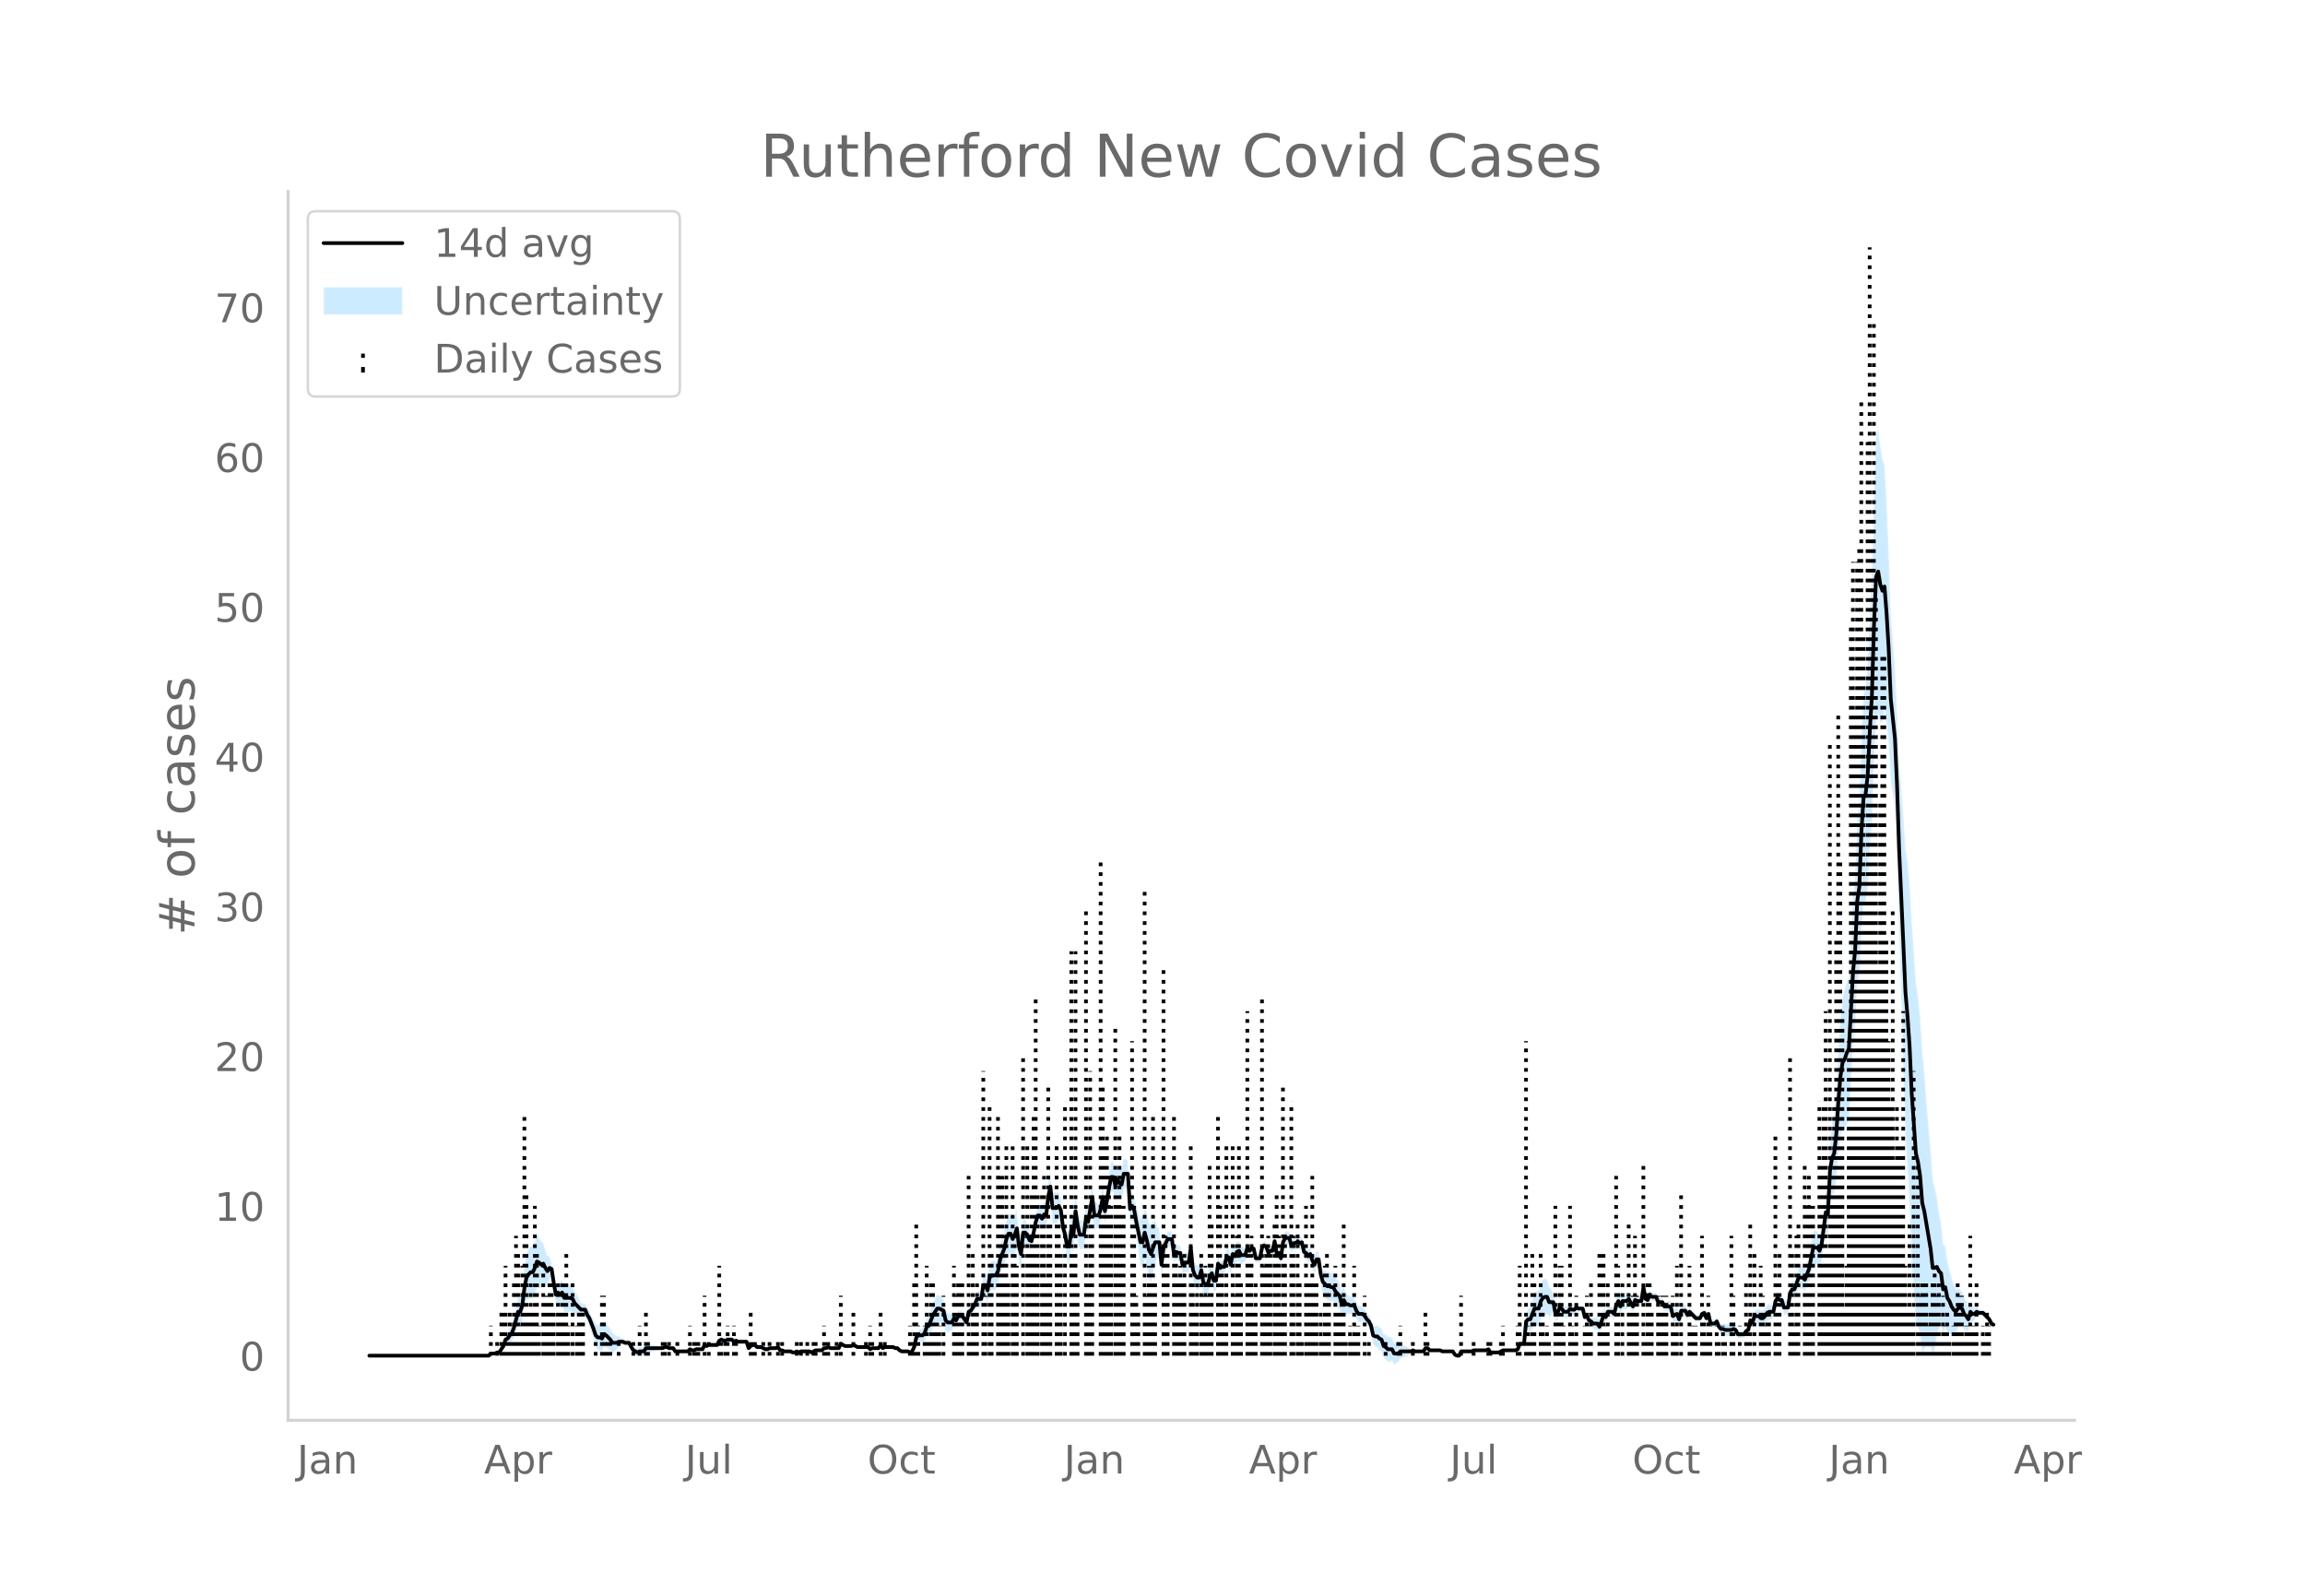 <svg height="864" viewBox="0 0 936 648" width="1248" xmlns="http://www.w3.org/2000/svg" xmlns:xlink="http://www.w3.org/1999/xlink"><defs><style>*{stroke-linecap:butt;stroke-linejoin:round}</style></defs><g id="figure_1"><path d="M0 648h936V0H0z" style="fill:#fff" id="patch_1"/><g id="axes_1"><path d="M117 576.72h725.4V77.76H117z" style="fill:none" id="patch_2"/><g id="PolyCollection_1"><defs><path d="M150.824-97.514H198.474l.851-.637.851.084.851.054.851-.334.851.065.851-1.05.85-.918.852-1.89.85.048.852-.81.85-.448.851-1.634.851-2.666.851-2.135.851.573.851-2.006.851-5.729.85-3.05.852-.497.85-.397.852.105.85-1.623.851-2.628.851.039.851.03.851-1.44.851.663.851.235.85-2.874.852-1.491.85 5.24.852 5.927.85-.17.851 1.517.851-.474.851 2.623.851.08.851-.08.851-.179.85.03.852 1.463.85.605.852.156.85-.256.851-.36.851.121.851 2.373.851 1.6.851 2.486.851 2.781.85 3.314.852 1.355.85.185.852.453.85-1.911.851.218.851.642.851.631.851.96.851-.645.851-.59.85-1.148.852-.597.85-.389.852.402.85.01.851-.01.851 1.904.851 1.385.851.502.851.553.851-.383.85.09.852.05.85-1.35.852-.103.85-.134.851-.174.851-.157.851-.205.851-.294.851-.036.851.009.85-.435.852-.09.85.348.852-.124.85-.241.851 1.544.851.125.851.085.851.06.851.044.851.027.85.015.852-.886.85.414.852-.075.85-.525.851-.04.851-.046.851-.053.851-1.439.851.534.851-.32.85.065.852.025.85-.013.852-.05.85-1.526.851-.284.851.445h.851l.851-.445.851-.077.851-.157.85.835.852-.514.85.37.852-.082.85-.103.851-.137.851-.205.851 3.11.851-.762.851-.39.851.029.85.925.852.01.85-.036.852.485.85.448.851.01.851-.5.851-.108.851-.164.851-.27.851-.44.85 1.36.852-.03.85.412.852.05.85.02.851-.006.851.492.851.055.851-.426.851.435.851-.48.85-.064.852-.087.85-.276.852-.035.85.406.851-.435.851-.386.851.036.851.03h.851l.851-.749.85.093.852-.34.85.466.852.016.85.003.851-.012.851-.026.851-1.619.851.459.851.424.851-.033.85-.06.852-.09.85-.417.852.413.85.435.851-.026.851-.03.851-.033.851-.039.851-.044.851.9.85-.446.852.014.85.005.852-.005.85-1.253.851 1.24.851-.464h3.404l.85.439h.852l.85.934.852.58.85.104.851.08.851.061.851.414.851-.411.851-1.738.851-3.226.85-.294.852.4.85.3.852-.552.85-2.06.851-.056.851-1.727.851-1.676.851-.916.851-1.04.851-.095.85.039.852-.053.85 3.568.852.55.85-.387.851-.48.851-2.25.851.663.851-1.964.851-.054.851-.002.85 1.27.852 1.176.85-4.503.852-.491.85-1.116.851-.865.851-1.626.851.309.851.137.851-4.711.851.497.85 2.33.852-4.613.85-.448.852.011.85-.49.851-1.773.851-4.462.851-1.8.851-1.766.851-3.143.851-1.605.85.06.852 2.236.85-1.771.852-3 .85 6.856.851 2.464.851-9.212.851-.89.851-.233.851 1.532.851-.015.85-3.672.852-3.881.85-1.895.852.533.85 1.527.851-1.376.851.697.851-7.08.851-3.444.851 8.694.851-.08.85-.246.852-1.488.85.69.852 6.654.85 3.659.851 6.087.851.951.851-6.808.851 2.415.851-9.521.851 5.222.85 2.864.852-.182.85-.303.852-7.291.85 1.12.851-5.154.851-3.625.851 7.437.851-.453.851-.677.851-2.538.85-4.545.852 5.648.85-4.137.852-4.94.85-3.827.851-.01.851 3.543.851-2.662.851 1.804.851.572.851-4.387.85-.306.852-.615.85 14.336.852-1.01.85 1.68.851 5.828.851 5.386.851 5.802.851.897.851-3.56.851 3.246.85 4.309.852 1.976.85-3.498.852-3.788.85-2.604.851-.631.851 8.742.851-8.208.851-2.534.851-2.014.851.055.85.051.852 6.381.85-1.33.852.49.85-.028.851 5.324.851-.64.851.124.851.027.851-6.308.851 9.587.85 2.638.852 1.025.85-.124.852-3.707.85 5.617.851.585.851.474.851-3.41.851-1.808.851 2.984.851-.131.85-6.99.852.36.85-.32.852.174.85-3.328.851.403.851 3.125.851-4.115.851.778.851-1.91.851-.391.85 1.673.852-.575.85-.933.852-2.834.85 1.099.851-1.07.851-.38.851 3.94.851.027.851-.371.851-4.219.85-.724.852.54.85 2.605.852-.9.85-.04.851-3.657.851 5.218.851-.422.851 2.291.851-6.304.851-1.494.85.09.852-.046.85 3.044.852-.846 1.701-.394v-.499l.851.803.851-.514.851 4.004.851.391.851 1.446.85-1.095.852 3.085.85 2.175.852-2.19.85-.142.851 6.847.851 3.905.851 1.44.851 1.177.851.092.851.224.85-.015.852 1.724.85.853.852.578.85 3.62.851-1.854.851 1.2.851-1.06.851.14.851-.079.851-.118.85 2.233.852 1.344.85-.105.852-.32.85.7.851 1.221.851.823.851 2.149.851 4.567.851.97.851.276.85 1.072.852.47.85 2.704.852.562.85 1 .851-.09.851-.325.851 1.432.851-.4.851-.566.851-1.512.85-.216.852-.265.85-.402.852-.419.85-.584.851-.607.851.281.851-.05.851-.064.851-.084.851-.055.85-1.206.852.029.85.867.852-.003.85-.006.851-.007.851-.01.851-.014.851.448h4.254l.852 1.414.85.547.851.124.851-1.755.851-.02.851-.022.851-.023.851-.026h.85l.852-.409.85.024.852.022.85.02.851.017.851-.054.851-.17.851-.73.851 1.357.851.043.85.036.852.03.85.027.852-.434.85-.435h5.106l.85-.434.852-1.753.85.217.852.128.85-7.138.851.244.851.71.851-1.41.851-1.416.851.456.851.213.85-2.755.852-1.186.85-.606.852-.476.85 1.493.851-1.054.851-1.755.851 4.469.851-.696.851-2.6.851.26.85 1.393.852.083.85.077.852-1.34.85.27.851-.304.851-1.314.851.251.851-.242.851-.349.851 3.708.85-.287.852 2.093.85.737.852 1.231.85.262.851.19.851 1.49.851-2.221.851-2.724.851.619.851-2.307.85-.146.852-.162.85.928.852-3.042.85-1.189.851 2.284.851-1.989.851.042.851-.094.851-1.259.851 1.353.85 1.13.852-2.867.85.333.852-.163.85-.242.851-5.356.851 4.721.851.435.851-2.207.851.888.851.009h.85l.852 2.208.85-.027.852-.172.85 1.94.851.157.851.133.851.114.851 3.965.851-.1.851-.24.85 2.346.852-3.652.85-.256.852-.36.85 1.657.851-1.51.851.606.851.815.851.83.851-.124.851-.233.85-1.743.852-.42.85 2.232.852-1.844.85 4.182.851.138.851.038.851-.831.851 2.29.851 1.082.851.172.85.628.852.128.85.075.852-.153.85-.806.851.293.851 1.274.851.063.851-.007.851-.078.851-1.731.85-.545.852-3.342.85 1.102.852-2.03.85.392.851.282.851.993.851.096.851-.765.851-1.297.851-.52.85-.237.852-.435.85-4.21.852-1.176.85 1.11.851.011.851 2.986.851-.08.851-.105.851-5.809.851-1.06.85.119.852-1.818.85-2.072.852.247.85.007.851 1.008.851-1.862.851-1.816.851-3.653.851-3.698.851.128.85-.357.852 1.23.85-2.532.852-5.935.85-5.214.851 1.636.851-14.73.851-2.67.851-.208.851-5.998.851-10.643.85-6.812.852-2.865.85.292.852-1.919.85-2.236.851-15.508.851-14.42.851-7.473.851-18.228.851-3.357.851-18.783.85-10.301.852-.182.85-6.158.852-15.173.85-11.761.851-24.938.851-16.276.851-2.052.851 3.48.851-.132.851-5.763.85 6.458.852 8.084.85 15.94.852 4.78.85 5.643.851 19.707.851 32.215.851 26.271.851 28.154.851 26.228.851 14.518.85 15.572.852 21.923.85 12.698.852 11.698.85 1.52.851 3.473.851 7.449.851-2.13.851-.835.851.185.851-.162.85 3.852.852-3.476.85-4.732.852-2.758.85-2.302.851 4.348.851-2.495.851 2.509.851-.712.851 1.14.851.074.85-.262.852-2.438.85-1.427.852.167.85 1.821.851.176.851.567.851-4.39.851.38.851-1.021.851-1.352.85.026.852-.147.85-.038.852.893.85.849.851.817.851 1.929.851.75v-3.409l-.85-.119-.852-1.547-.85-.92-.851-.888-.851-.846-.851-.038-.851-.146-.851-.843-.85.386-.852-1.02-.85-1.358-.852 1.69-.85-2.039-.851-1.562-.851-2.523-.851-.701-.851-.559-.851.17-.851-2-.85-2.533-.852-3.204-.85-3.318-.852-6.18-.85-.757-.851-8.685-.851-4.039-.851-6.234-.851-3.863-.851-3.475-.851-11.787-.85-9.719-.852-10.24-.85-11.261-.852-9.081-.85-14.272-.851-7.822-.851-5.43-.851-12.629-.851-11.629-.851-16.305-.851-8.754-.85-5.465-.852-12.868-.85-11.812-.852-10.219-.85-19.914-.851-18.521-.851-10.865-.851-10.859-.851-24.894-.851-20.586-.851-15.262-.85-2.288-.852-5.346-.85-6.945-.852 2.292-.85 22.82-.851 32.405-.851 16.91-.851 20.448-.851 9.48-.851 3.294-.851 16.632-.85 26.395-.852 7.938-.85 21.737-.852 9.904-.85 16.857-.851 15.769-.851 1.24-.851 3.293-.851 2.899-.851 8.43-.851 13.17-.85 16.29-.852 9.641-.85 3.268-.852 7.755-.85 20.892-.851-.102-.851 7.818-.851 7.097-.851 2.68-.851-1.375-.851-.357-.85.128-.852 4.99-.85 5.035-.852 2.528-.85 2.483-.851-.73-.851.007-.851.247-.851 3.14-.851 2.527-.851.12-.85 1.545-.852 6.354-.85-.105-.852-.08-.85-3.096-.851.011-.851-.627-.851 1.43-.851 4.48-.851-.436-.851-.238-.85.35-.852 1.31-.85.971-.852.097-.85-.745-.851.282-.851.392-.851 3.183-.851-.635-.851 4.477-.851.324-.85.875-.852-.078-.85-.007-.852.063-.85-2.201-.851-.576-.851.063-.851-.153-.851.074-.851.129-.851-.242-.85.173-.852-.655-.85-2.055-.852.906-.85.039-.851.138-.851-3.637-.851 1.63-.851-2.112-.851.45-.851 1.732-.85-.234-.852-.123-.85-.908-.852-.923-.85-1.13-.851 1.095-.851-1.817-.851-.362-.851-.255-.851 3.298-.851-1.997-.85.628-.852.77-.85-3.855-.852.114-.85.133-.851.157-.851-1.536-.851-.171-.851-.028-.851-2.135h-.851l-.85.009-.852-.85-.85 2.137-.852-.434-.85-4.836-.851 5.938-.851-.242-.851-.162-.851-.536-.851 2.346-.851-1.477-.85-2.122-.852.478-.85-.094-.852.042-.85 2.356-.851-2.06-.851 2.286-.851 3.908-.851-.809-.851-.162-.851-.147-.85 2.038-.852-1.12-.85 2.49-.852 2.123-.85-1.117-.851.19-.851.263-.851-.507-.851-.132-.851-1.382-.851.582-.85-3.243-.852-.349-.85-.242-.852-.618-.85.424-.851-.304-.851-.6-.851 1.268-.851.077-.851.083-.851-1.213-.85-.61-.852 1.744-.85.174-.852-5.089-.85-1.754-.851-1.055-.851-2.85-.851-.476-.851.262-.851 1.421-.851 3.326-.85.213-.852.456-.85 2.928-.852 2.934-.85.71-.851 1.983-.851 11.106-.851.128-.851.218-.851 2.59-.851.435H610.315l-.851.434-.851.434-.851.027-.851.03-.851.037-.85.042-.852-1.25-.85.14-.852-.17-.85-.054-.851.018-.851.02-.851.021-.851.024-.851.46h-.851l-.85-.026-.852-.024-.85-.021-.852-.02-.85 1.72-.851.124-.851-.322-.851-1.192h-4.255l-.85-.421-.852-.013-.85-.01-.851-.008-.851-.006-.851-.003-.851-.87-.851.028-.851 1.401-.85-.055-.852-.084-.85-.064-.852-.05-.85-.587-.851.261-.851-.584-.851-.42-.851-.401-.851-.265-.851-.216-.85.226-.852-.566-.85-.4-.852-2.043-.85-.326-.851-.09-.851-.738-.851-.306-.851-2.509-.851-.4-.851-.664-.85.275-.852.101-.85-3.252-.852-1.326-.85-.915-.851-1.384-.851-1.039-.851-.32-.851-.104-.851-1.263-.851-2.111-.85-.118-.852-.08-.85-.728-.852-1.06-.85-2.275-.851 1.62-.851-3.33-.851-1.159-.851-.885-.851-1.75-.851-.016-.85-.645-.852.092-.85-.56-.852-.298-.85-2.177-.851-5.316-.851-.142-.851 2.154-.851-1.3-.851-2.128-.851.642-.85-1.16-.852-.478-.85-3.815-.852.355-.85-.935v.37l-1.702.475-.851.892-.851-3.038-.851-.047-.851.09-.85 1.982-.852 6.728-.85-2.053-.852.446-.85-5.207-.851 4.162-.851-.04-.851.838-.851-2.608-.851-.329-.851 1.014-.85 4.47-.852-.372-.85.028-.852-3.881-.85-.379-.851.667-.851-1.507-.851 3.248-.851-.933-.851-.575-.851-1.803-.85.477-.852 1.566-.85-.96-.852 4.574-.85-2.957-.851.403-.851 4.491-.851.174-.851.55-.851-3.116-.851 6.911-.85-.13-.852-3.098-.85 1.667-.852 2.671-.85-.394-.851-.284-.851-4.81-.851 2.376-.851-.125-.851-.712-.851-1.706-.85-8.658-.852 5.855-.85.028-.852.123-.85 1.098-.851-4.233-.851-.028-.851-.378-.851 1.275-.851-6.651-.851.051-.85.055-.852 1.461-.85.942-.852 5.693-.85-9.503-.851-.632-.851-2.604-.851.557-.851 1.714-.851-1.498-.851-3.511-.85-2.836-.852 4.26-.85.896-.852-2.885-.85-2.434-.851-3.729-.851-1.795-.851 1.597-.851-14.336-.851-.615-.851-.306-.85 4.302-.852-.297-.85-1.671-.852 2.551-.85-3.408-.851-.01-.851 4.861-.851 5.486-.851 4.551-.851-5.647-.851 5.012-.85 2.675-.852-.676-.85-.453-.852-7.334-.85 5.933-.851 5.27-.851-2.354-.851 6.61-.851-.303-.851-.182-.851-4.955-.85-6.073-.852 9.593-.85-1.929-.852 7.093-.85.952-.851-3.47-.851-2.424-.851-7.247-.851-2.785-.851.25-.851-.247-.85-.08-.852-8.682-.85 4.376-.852 8.559-.85-.173-.851 2.1-.851-1.08-.851.533-.851 3.319-.851 4.807-.851 3.278-.85-.883-.852-2.812-.85-1.97-.852-.891-.85 8.163-.851-3.617-.851-7.914-.851 2.213-.851 1.705-.851-2.108-.851.06-.85 2.739-.852 4.676-.85 2.578-.852 2.544-.85 5.095-.851 1.702-.851-.49-.851.01-.851 1.29-.851 5.814-.851-2.015-.85.497-.852 6.584-.85.137-.852.31-.85 2.717-.851 1.742-.851 1.49-.851.378-.851 4.185-.851-1.431-.851-1.336-.85-.002-.852-.054-.85 1.51-.852-1.074-.85 1.227-.851-.48-.851-.388-.851-1.187-.851-4.252-.851-.921-.851-.83-.85-.095-.852 1.566-.85 1.69-.852 2.668-.85 2.618-.851.812-.851 3.153-.851 1.186-.851.3-.851.4-.851 1.443-.85 4.593-.852 1.738-.85.458-.852-.456-.85.062-.851.08-.851.104-.851-.29-.851-.803h-.851l-.851-.43h-3.404l-.85.406-.851-1.367-.851 1.353-.851-.005-.851.005-.851.014-.851.424-.85-.839-.852-.044-.85-.038-.852-.033-.85-.03-.851-.026-.851-.435-.851-.455-.851.453-.851-.092-.851-.059-.85-.033-.852-.445-.85-.41-.852 1.857-.85-.027-.851-.011-.851.002-.851.016-.851-.402-.851.528-.851.093-.85.99h-.852l-.85.029-.852.037-.85.482-.851.434-.851-.463-.851-.035-.851-.276-.851-.088-.851-.063-.85.389-.852-.434-.85.442-.852.056-.85-.377-.851-.007-.851.02-.851.05-.851-.456-.851-.03-.851-1.246-.85.43-.852-.271-.85-.165-.852-.107-.85.368-.851.01-.851-.42-.851-.384-.851-.036-.851.01-.851-.813-.85.028-.852.48-.85.975-.852-2.103-.85-.205-.851-.136-.851-.104-.851-.08-.851-.5-.851.354-.851-.902-.85-.157-.852-.077-.85.424h-.852l-.85-.424-.851.585-.851 1.95-.851-.051-.851-.013-.851.025-.851.065-.85.55-.852-.336-.85 2.036-.852-.053-.85-.046-.851-.04-.851.344-.851-.075-.851-.454-.851.851-.851.015-.85.027-.852.043-.85.061-.852.085-.85.125-.851-1.063-.851-.24-.851-.125-.851-.52-.851-.09-.851.434-.85.009-.852-.036-.85-.294-.852-.205-.85-.158-.851-.173-.851-.134-.851-.104-.851 1.256-.851.05-.851.09-.85.486-.852-.315-.85-.367-.852-1.221-.85-1.572-.851-.01-.851.01-.851-.467-.851-.388-.851-.597-.851-.28-.85-.59-.852-.645-.85-1.647-.852-1.106-.85-1.095-.851-.65-.851 1.564-.851-.417-.851.186-.851-.383-.851-1.9-.85-1.562-.852-1.859-.85-1.005-.852-1.972-.85.122-.851-.361-.851-1.994-.851-1.58-.851-1.134-.851-2.013-.851-.838-.85-.178-.852-.08-.85.079-.852-1.721-.85 1.264-.851-.221-.851 1.568-.851-3.63-.851-6.054-.851-2.361-.851-.267-.85-2.372-.852-2.811-.85-.572-.852-1.707-.85-.83-.851 2.585-.851 1.851-.851.105-.851 1.342-.851 2.108-.851 5.639-.85 8.172-.852 3.207-.85.572-.852 3.948-.85 4.284-.851 2.71-.851 1.29-.851 1.796-.851.917-.851 3.323-.851 1.688-.85 1.557-.852.065-.85.534-.852.055-.85.083-.851 1.101H150.824z" id="m458f749379" style="stroke:#fff;stroke-opacity:.2"/></defs><g clip-path="url(#pfa0943448e)"><use style="fill:#089fff;fill-opacity:.2;stroke:#fff;stroke-opacity:.2" xlink:href="#m458f749379" y="648"/></g></g><g id="LineCollection_1"><path clip-path="url(#pfa0943448e)" d="M199.325 550.486v-12.163M201.878 550.486v-6.082M203.58 550.486v-18.245M204.43 550.486v-18.245M205.282 550.486v-36.49M206.133 550.486v-6.082M206.984 550.486v-18.245M207.835 550.486v-12.163M208.685 550.486v-30.408M209.536 550.486v-48.654M210.387 550.486v-42.572M211.238 550.486v-12.163M212.09 550.486v-36.49M212.94 550.486V453.18M213.79 550.486v-66.899M214.642 550.486v-18.245M215.493 550.486v-30.408M216.344 550.486v-18.245M217.195 550.486V489.67M218.045 550.486v-42.572M218.896 550.486v-12.163M220.598 550.486v-36.49M221.45 550.486V526.16M222.3 550.486V526.16M223.15 550.486v-30.408M224.002 550.486v-30.408M224.853 550.486v-18.245M226.555 550.486v-30.408M227.405 550.486v-18.245M228.256 550.486v-30.408M229.107 550.486v-30.408M229.958 550.486v-42.572M230.81 550.486v-12.163M232.51 550.486v-30.408M234.213 550.486v-12.163M235.064 550.486v-18.245M235.915 550.486v-18.245M236.765 550.486v-18.245M241.87 550.486v-6.082M244.424 550.486V526.16M245.275 550.486V526.16M246.125 550.486v-6.082M246.976 550.486v-6.082M247.827 550.486v-6.082M251.23 550.486v-6.082M257.187 550.486v-6.082M259.74 550.486v-12.163M262.293 550.486v-18.245M263.144 550.486v-6.082M269.1 550.486v-6.082M269.95 550.486v-6.082M271.653 550.486v-6.082M275.056 550.486v-6.082M280.162 550.486v-12.163M281.864 550.486v-6.082M282.715 550.486v-6.082M283.565 550.486v-6.082M286.118 550.486V526.16M287.82 550.486v-6.082M292.075 550.486v-36.49M292.925 550.486v-6.082M294.627 550.486v-6.082M295.478 550.486v-12.163M298.03 550.486v-12.163M298.882 550.486v-6.082M304.838 550.486v-18.245M305.69 550.486v-6.082M306.54 550.486v-6.082M309.944 550.486v-6.082M312.496 550.486v-6.082M315.9 550.486v-6.082M317.602 550.486v-6.082M323.558 550.486v-6.082M325.26 550.486v-6.082M327.813 550.486v-6.082M330.365 550.486v-6.082M331.216 550.486v-6.082M334.62 550.486v-12.163M335.47 550.486v-6.082M336.322 550.486v-6.082M339.725 550.486v-6.082M341.427 550.486V526.16M346.533 550.486v-18.245M351.638 550.486v-6.082M353.34 550.486v-12.163M354.19 550.486v-6.082M357.595 550.486v-18.245M359.296 550.486v-6.082M369.507 550.486v-12.163M370.358 550.486v-6.082M371.21 550.486v-30.408M372.06 550.486v-54.735M372.91 550.486v-12.163M375.464 550.486v-12.163M376.315 550.486v-36.49M377.165 550.486v-6.082M378.016 550.486v-30.408M378.867 550.486v-30.408M379.718 550.486v-18.245M380.57 550.486v-18.245M381.42 550.486v-12.163M383.122 550.486V526.16M387.376 550.486v-36.49M388.227 550.486V526.16M389.078 550.486v-30.408M389.93 550.486v-30.408M390.78 550.486v-30.408M393.333 550.486v-72.98M394.184 550.486v-6.082M395.035 550.486v-42.572M395.885 550.486v-18.245M396.736 550.486v-30.408M399.29 550.486V434.934M400.14 550.486V526.16M401.842 550.486V447.097M402.693 550.486v-42.572M405.245 550.486V453.18M406.096 550.486v-72.98M406.947 550.486v-72.98M407.798 550.486v-48.654M408.65 550.486v-85.144M409.5 550.486v-30.408M411.202 550.486v-85.144M412.053 550.486v-48.654M412.904 550.486v-36.49M415.456 550.486V428.852M417.158 550.486v-85.144M418.01 550.486v-42.572M418.86 550.486v-66.899M419.71 550.486V453.18M420.562 550.486v-145.96M421.413 550.486v-66.899M423.115 550.486v-66.899M423.965 550.486v-72.98M424.816 550.486v-30.408M425.667 550.486v-109.47M426.518 550.486v-54.735M429.07 550.486v-85.144M429.922 550.486v-54.735M430.773 550.486v-42.572M432.475 550.486V447.097M435.027 550.486V386.28M435.878 550.486v-42.572M436.73 550.486V386.28M437.58 550.486v-30.408M440.984 550.486V368.035M441.835 550.486v-30.408M442.685 550.486V434.934M443.536 550.486v-66.899M446.94 550.486V349.79M447.79 550.486v-109.47M448.642 550.486v-85.144M449.493 550.486v-91.225M450.344 550.486v-72.98M451.195 550.486V489.67M452.896 550.486V416.69M453.747 550.486v-66.899M454.598 550.486v-91.225M455.45 550.486V489.67M456.3 550.486V489.67M459.704 550.486V422.77M460.555 550.486V489.67M461.405 550.486V526.16M462.256 550.486v-18.245M464.81 550.486V361.953M465.66 550.486V526.16M466.51 550.486v-36.49M467.362 550.486v-36.49M468.213 550.486V453.18M469.064 550.486v-30.408M472.467 550.486V392.362M473.318 550.486v-48.654M474.17 550.486v-42.572M476.722 550.486V453.18M477.573 550.486v-42.572M478.424 550.486v-30.408M479.275 550.486v-36.49M480.125 550.486v-30.408M480.976 550.486v-42.572M483.53 550.486v-85.144M484.38 550.486v-30.408M485.23 550.486v-18.245M486.082 550.486v-30.408M487.784 550.486v-42.572M488.635 550.486V526.16M489.485 550.486v-36.49M490.336 550.486V526.16M491.187 550.486v-79.062M492.038 550.486v-54.735M494.59 550.486V453.18M495.442 550.486V489.67M496.293 550.486v-36.49M497.144 550.486v-18.245M497.995 550.486v-85.144M500.547 550.486v-85.144M501.398 550.486V526.16M502.25 550.486v-48.654M503.1 550.486v-85.144M503.95 550.486v-30.408M506.504 550.486v-139.88M507.355 550.486v-42.572M508.205 550.486v-48.654M509.056 550.486v-18.245M509.907 550.486v-30.408M512.46 550.486v-145.96M513.31 550.486v-36.49M514.162 550.486v-42.572M515.013 550.486v-48.654M515.864 550.486v-42.572M517.565 550.486v-54.735M518.416 550.486v-66.899M519.267 550.486v-48.654M520.118 550.486v-18.245M520.97 550.486v-109.47M521.82 550.486v-54.735M524.373 550.486V447.097M525.224 550.486v-48.654M526.925 550.486v-48.654M526.925 550.486v-54.735M527.776 550.486v-30.408M528.627 550.486v-6.082M530.33 550.486V489.67M531.18 550.486v-30.408M532.03 550.486v-30.408M532.882 550.486v-72.98M533.733 550.486v-30.408M534.584 550.486v-30.408M536.285 550.486v-18.245M537.136 550.486v-6.082M537.987 550.486v-36.49M538.838 550.486v-42.572M539.69 550.486v-30.408M542.242 550.486v-36.49M543.093 550.486v-18.245M543.944 550.486v-18.245M544.795 550.486V526.16M545.645 550.486v-54.735M546.496 550.486v-6.082M548.198 550.486v-12.163M549.05 550.486v-6.082M549.9 550.486v-36.49M550.75 550.486v-12.163M551.602 550.486v-12.163M554.155 550.486V526.16M555.856 550.486v-6.082M562.664 550.486v-6.082M567.77 550.486v-6.082M568.62 550.486v-12.163M573.725 550.486v-6.082M578.83 550.486v-18.245M579.682 550.486v-6.082M593.296 550.486V526.16M598.402 550.486v-6.082M604.358 550.486v-6.082M605.21 550.486v-6.082M609.464 550.486v-6.082M610.315 550.486v-12.163M616.27 550.486v-12.163M617.122 550.486v-36.49M619.675 550.486V422.77M620.525 550.486v-12.163M621.376 550.486v-6.082M622.227 550.486v-42.572M623.078 550.486v-30.408M625.63 550.486v-42.572M626.482 550.486v-18.245M627.333 550.486v-6.082M628.184 550.486v-12.163M629.035 550.486v-6.082M631.587 550.486V489.67M632.438 550.486v-18.245M633.29 550.486v-36.49M634.14 550.486v-36.49M634.99 550.486v-12.163M637.544 550.486V489.67M638.395 550.486v-12.163M639.245 550.486v-6.082M640.096 550.486V526.16M643.5 550.486v-12.163M644.35 550.486V526.16M645.202 550.486v-12.163M646.053 550.486v-30.408M649.456 550.486v-42.572M650.307 550.486v-42.572M651.158 550.486v-42.572M652.01 550.486v-12.163M652.86 550.486v-30.408M656.264 550.486v-72.98M657.115 550.486v-36.49M658.816 550.486v-30.408M661.37 550.486v-54.735M662.22 550.486v-18.245M663.07 550.486V526.16M663.922 550.486v-48.654M664.773 550.486V526.16M667.325 550.486v-79.062M668.176 550.486v-6.082M669.027 550.486v-30.408M669.878 550.486v-30.408M670.73 550.486v-18.245M673.282 550.486V526.16M674.133 550.486v-18.245M674.984 550.486V526.16M675.835 550.486V526.16M676.685 550.486V526.16M679.238 550.486V526.16M680.09 550.486v-12.163M680.94 550.486v-36.49M682.642 550.486v-66.899M686.045 550.486v-36.49M686.896 550.486v-12.163M687.747 550.486v-12.163M688.598 550.486v-12.163M691.15 550.486v-48.654M692.002 550.486v-18.245M692.853 550.486v-6.082M693.704 550.486V526.16M694.555 550.486v-12.163M697.107 550.486v-12.163M697.958 550.486v-6.082M699.66 550.486v-12.163M700.51 550.486v-6.082M703.064 550.486v-48.654M703.915 550.486V526.16M706.467 550.486v-12.163M709.02 550.486v-30.408M709.87 550.486v-12.163M710.722 550.486v-54.735M712.424 550.486v-42.572M714.976 550.486v-36.49M715.827 550.486V526.16M716.678 550.486v-12.163M717.53 550.486v-18.245M718.38 550.486v-18.245M720.933 550.486v-91.225M721.784 550.486v-30.408M722.635 550.486v-42.572M726.89 550.486V428.852M727.74 550.486v-42.572M728.59 550.486v-12.163M729.442 550.486v-48.654M730.293 550.486v-54.735M732.845 550.486v-79.062M733.696 550.486V489.67M734.547 550.486v-72.98M735.398 550.486V489.67M736.25 550.486V489.67M738.802 550.486V447.097M739.653 550.486v-79.062M740.504 550.486V447.097M741.355 550.486v-139.88M742.205 550.486v-42.572M743.056 550.486v-249.35M743.907 550.486v-72.98M744.758 550.486V447.097M745.61 550.486V380.198M746.46 550.486V288.973M747.31 550.486V349.79M748.162 550.486v-139.88M749.013 550.486v-18.245M749.864 550.486v-36.49M750.715 550.486V422.77M751.565 550.486V252.483M752.416 550.486v-322.33M753.267 550.486V288.973M754.118 550.486v-322.33M754.97 550.486V222.074M755.82 550.486V161.257M756.67 550.486V258.564M757.522 550.486V355.872M758.373 550.486V179.502M759.224 550.486V100.44M760.075 550.486V209.911M760.925 550.486V130.85M761.776 550.486V240.32M762.627 550.486V392.362M763.478 550.486V325.463M764.33 550.486v-285.84M765.18 550.486v-285.84M766.03 550.486V380.198M766.882 550.486V422.77M767.733 550.486V447.097M768.584 550.486V368.035M769.435 550.486v-79.062M770.285 550.486V447.097M771.136 550.486v-85.144M771.987 550.486v-85.144M772.838 550.486v-139.88M773.69 550.486v-36.49M774.54 550.486v-18.245M775.39 550.486v-54.735M776.242 550.486v-18.245M777.093 550.486V434.934M778.795 550.486v-79.062M779.645 550.486V526.16M780.496 550.486v-30.408M781.347 550.486v-30.408M782.198 550.486v-30.408M783.05 550.486v-12.163M783.9 550.486v-18.245M784.75 550.486v-30.408M785.602 550.486v-36.49M786.453 550.486V526.16M787.304 550.486v-30.408M788.155 550.486v-6.082M789.005 550.486V526.16M789.856 550.486v-12.163M790.707 550.486v-18.245M791.558 550.486v-6.082M793.26 550.486v-12.163M794.11 550.486v-18.245M794.962 550.486v-30.408M795.813 550.486V526.16M796.664 550.486V526.16M797.515 550.486v-6.082M798.365 550.486v-12.163M799.216 550.486v-12.163M800.067 550.486v-48.654M800.918 550.486v-12.163M801.77 550.486v-12.163M802.62 550.486v-30.408M805.173 550.486v-12.163M806.024 550.486v-6.082M806.875 550.486v-18.245M807.725 550.486v-12.163M809.427 550.486" style="fill:none;stroke:#000;stroke-dasharray:1.5,2.475;stroke-dashoffset:0;stroke-width:1.5"/></g><path clip-path="url(#pfa0943448e)" d="M149.973 550.486h48.502l.85-.869h1.702l.851-.434h.851l1.702-2.607.85-2.606.852-.434.85-1.304.852-.868.85-2.173 1.702-6.516h.851l.851-2.606.851-6.95.85-4.345.852-1.303.85-.869h.852l.85-1.737.851-2.607.851.435.851.868.851-.434.851 1.738.851 1.303.85-1.303.852.434.85 5.647.852 4.779.85-.869.851.869.851-.869.851 2.172h2.553l.85.434.852 1.738 2.553 2.607h1.701l.851 2.172.851 1.303 1.702 4.344.85 2.606.852.87h.85l.852.434.85-1.738.851.434 1.702 1.738.851 1.303h1.702l.85-.434h1.703l.85.434h1.702l.851 1.738.851 1.303 1.702.869.851-.435h1.702l.85-1.303h6.808l.85-.434h.852l.85.434h1.703l.85 1.303h5.106l.85-.868.852.434h.85l.852-.434h2.552l.851-1.738.851.434.851-.434h3.404l.85-1.738.851-.434.851.434h.851l.851-.434h1.702l.85.869.852-.435.85.435h3.404l.851 2.606.851-.869.851-.434h.851l.85.869h1.703l1.702.869h.85l.851-.435h2.553l.851-.434.85 1.303h.852l.85.434h2.553l.851.435h.851l.851-.435.851.435.851-.435h3.404l.85.435 1.702-.869h2.553l.851-.869h.85l.852-.434.85.434h3.404l.851-1.737 1.702.868h2.553l.85-.434 1.703.869h4.254l.851.869.85-.435h2.554l.85-1.303.851 1.303.851-.434h3.404l.85.434h.852l.85.87.852.433h2.552l.851.435.851-.435.851-1.737.851-3.91.85-.869h1.703l.85-.868.852-2.607.85-.434 1.702-4.344 1.702-2.607h.851l1.702.869.85 3.91.852.868h1.701l.851-1.737.851.869.851-1.738h1.702l1.702 2.606.85-4.344.852-.434 1.701-2.606.851-2.173h1.702l.851-5.647h.851l.85 2.172.852-5.213.85-.868h1.703l.85-1.738.851-4.779 1.702-4.344.851-3.91.851-2.171h.85l.852 2.172.85-1.738.852-2.606.85 7.385.851 3.04.851-8.688h.851l.851.87.851 2.171.851.434.85-3.475.852-4.344.85-2.606h.852l.85 1.303.851-1.738.851.435.851-7.82.851-3.91.851 8.689h1.702l.85-.869.852 1.738.85 6.95.852 3.041.85 4.779h.851l.851-6.951.851 2.172.851-9.557.851 5.647.85 3.91h1.703l.85-6.95.852 1.737 1.701-9.991.851 7.385h1.702l.851-2.607.85-4.778.852 5.647.85-4.344.852-5.213.85-4.344h.851l.851 3.475.851-2.606.851 1.737.851.435.851-4.344h1.702l.85 14.335.852-1.303.85 1.738.851 4.778 1.702 8.254h.851l.851-3.91.851 3.041.85 3.91.852 1.737.85-2.606.852-2.172h1.701l.851 9.122.851-6.95 1.702-3.475h1.702l.85 6.516.852-1.303.85.434h.852l.85 4.778.851-.868h1.702l.851-6.082.851 9.122.85 2.173.852.868h.85l.852-3.04.85 5.212 1.702.87.851-3.042.851-1.737.851 3.04h.851l.85-6.95.852 1.738.85-.435h.852l.85-3.91h.851l.851 3.041.851-4.344.851.87.851-1.738.851-.435.85 1.738h1.703l.85-3.041.852 1.303.85-.869h.851l.851 3.91h1.702l.851-4.344.85-.869.852.435.85 2.606.852-.869h.85l.851-3.91.851 5.213.851-.434.851 2.172.851-6.516.851-1.738h1.702l.85 3.041.852-.869 1.701-.434v-.435l.851.87.851-.435.851 3.91.851.434.851 1.303.85-.869.852 2.607.85 1.737.852-2.172h.85l.851 6.082.851 3.041 1.702 1.738h.851l.851.434h.85l.852 1.738 1.702 1.737.85 3.476.851-1.738.851 1.738h.851l.851.434h1.702l.85 2.172.852 1.303h1.702l.85.869.851 1.303.851.87.851 1.737.851 3.91.851.434h.851l.85.869.852.434.85 2.606.852.435.85.869h1.702l.851 1.737h1.702l.851-.869h4.255l.85-.434.851.434h3.404l.85-1.303h.852l.85.87h4.255l.851.433h4.255l.85 1.304.852.434h.85l.851-1.738h4.255l.85-.434h5.106l.851-.434.851 1.303h3.404l1.702-.869h5.105l.85-.434.852-2.172h1.702l.85-9.123.851-.869h.851l1.702-4.344h1.702l.85-3.04.852-1.304.85-.434h.852l.85 2.172h1.702l.851 4.778.851-.434.851-2.172.851.434.85 1.303h1.703l.85-1.303.852.435h.85l.851-.87.851.435h1.702l.851 3.475.85-.434.852 1.738.85.434.852.869h1.701l.851 1.303.851-2.172.851-2.606.851.868.851-2.172h1.702l.85.87.852-3.476.85-1.738.851 2.172.851-2.172h1.702l.851-.869.851 1.738.85 1.303.852-2.606.85.434h1.703l.85-5.647.851 4.778.851.435.851-2.172.851.869h1.702l.85 2.172h1.703l.85 1.737h2.553l.851 3.91 1.702-.869.85 2.172.852-3.475h1.702l.85 1.738.851-1.304 2.553 2.607h1.702l.85-1.738.852-.434.85 2.172.852-1.738.85 3.91h1.702l.851-.869.851 2.172.851.869h.851l.85.434h2.554l.85-.434.851.434.851 1.738h2.553l.851-1.303.85-.435.852-3.91.85.87.852-2.607h1.701l.851.869h.851l.851-.869.851-1.303.851-.435h1.702l.85-4.344.852-1.303.85.869h.851l.851 3.04h1.702l.851-6.08.851-1.304h.85l.852-2.172.85-2.607h1.703l.85.87 1.702-4.345 1.702-8.688h1.702l.85 1.303.852-2.606 1.702-13.033.85.87.851-17.811.851-5.213.851-1.738.851-7.82.851-13.466.85-9.991.852-5.648.85-1.303.852-2.606.85-1.738 1.702-31.277.851-8.688.851-19.983.851-5.647.851-22.59.85-13.466.852-1.738.85-7.82.852-17.81.85-14.335.851-28.671.851-19.549.851-2.172.851 5.213.851 2.607.851-1.738.85 10.86.852 14.336.85 20.417 1.703 16.073.85 19.114.851 26.064 1.702 38.228.851 19.549.851 9.99.85 12.164.852 19.114 1.702 24.327.85 3.475.851 5.648.851 10.86.851 3.475 2.553 15.204.85 7.82h.852l.85-.435.852 1.738.85.869.851 6.516.851-.869.851 4.344.851 1.303.851 2.172.851 1.304.85.868.852-1.303.85-.434.852.434.85 2.172.851.869.851 1.303.851-3.04.851.868h.851l.851-.869.85.435h1.703l2.552 2.606.851 1.738.851.434h0" style="fill:none;stroke:#000;stroke-linecap:round;stroke-width:1.5" id="line2d_1"/><path d="M117 576.72V77.76" style="fill:none;stroke:#d3d3d3;stroke-linecap:square;stroke-linejoin:miter;stroke-width:1.25" id="patch_3"/><path d="M117 576.72h725.4" style="fill:none;stroke:#d3d3d3;stroke-linecap:square;stroke-linejoin:miter;stroke-width:1.25" id="patch_4"/><g id="matplotlib.axis_1"><g id="xtick_1"><g style="fill:#696969" transform="matrix(.16 0 0 -.16 120.622 598.378)" id="text_1"><defs><path d="M9.813 72.906h9.859V5.078q0-13.187-5-19.14-5-5.954-16.094-5.954h-3.75v8.297h3.078q6.531 0 9.219 3.672Q9.813-4.39 9.813 5.078z" id="DejaVuSans-74"/><path d="M34.281 27.484q-10.89 0-15.093-2.484-4.204-2.484-4.204-8.5 0-4.781 3.157-7.594 3.156-2.797 8.562-2.797 7.485 0 12 5.297 4.516 5.297 4.516 14.078v2zm17.922 3.72V0H43.22v8.297Q40.14 3.328 35.547.953q-4.594-2.375-11.234-2.375-8.391 0-13.36 4.719Q6 8.016 6 15.922q0 9.219 6.172 13.906 6.187 4.688 18.437 4.688h12.61v.89q0 6.203-4.078 9.594-4.078 3.39-11.453 3.39-4.688 0-9.141-1.124-4.438-1.125-8.531-3.375v8.312q4.921 1.906 9.562 2.844 4.64.953 9.031.953 11.875 0 17.735-6.156 5.86-6.14 5.86-18.64z" id="DejaVuSans-97"/><path d="M54.89 33.016V0h-8.984v32.719q0 7.765-3.031 11.61-3.031 3.858-9.078 3.858-7.281 0-11.484-4.64-4.204-4.625-4.204-12.64V0H9.08v54.688h9.03v-8.5q3.235 4.937 7.594 7.374Q30.078 56 35.797 56q9.422 0 14.25-5.828 4.844-5.828 4.844-17.156z" id="DejaVuSans-110"/></defs><use xlink:href="#DejaVuSans-74"/><use x="29.492" xlink:href="#DejaVuSans-97"/><use x="90.771" xlink:href="#DejaVuSans-110"/></g></g><g id="xtick_2"><g style="fill:#696969" transform="matrix(.16 0 0 -.16 196.547 598.378)" id="text_2"><defs><path d="M34.188 63.188 20.797 26.906h26.812zm-5.579 9.718h11.188L67.578 0h-10.25l-6.64 18.703h-32.86L11.188 0H.78z" id="DejaVuSans-65"/><path d="M18.11 8.203v-29H9.077v75.484h9.031v-8.296q2.844 4.875 7.157 7.234Q29.594 56 35.594 56q9.968 0 16.187-7.906 6.235-7.907 6.235-20.797T51.78 6.484q-6.218-7.906-16.187-7.906-6 0-10.328 2.375-4.313 2.375-7.157 7.25zm30.578 19.094q0 9.906-4.079 15.547-4.078 5.64-11.203 5.64-7.14 0-11.218-5.64-4.079-5.64-4.079-15.547 0-9.906 4.078-15.547 4.079-5.64 11.22-5.64 7.124 0 11.202 5.64t4.078 15.547z" id="DejaVuSans-112"/><path d="M41.11 46.297q-1.516.875-3.297 1.281Q36.03 48 33.89 48q-7.625 0-11.703-4.953-4.079-4.953-4.079-14.234V0H9.08v54.688h9.03v-8.5q2.844 4.984 7.375 7.39Q30.031 56 36.531 56q.922 0 2.047-.125 1.125-.11 2.484-.36z" id="DejaVuSans-114"/></defs><use xlink:href="#DejaVuSans-65"/><use x="68.408" xlink:href="#DejaVuSans-112"/><use x="131.885" xlink:href="#DejaVuSans-114"/></g></g><g id="xtick_3"><g style="fill:#696969" transform="matrix(.16 0 0 -.16 278.168 598.378)" id="text_3"><defs><path d="M8.5 21.578v33.11h8.984V21.922q0-7.766 3.016-11.656 3.031-3.875 9.094-3.875 7.265 0 11.484 4.64 4.234 4.64 4.234 12.656v31h8.985V0h-8.984v8.406Q42.047 3.422 37.718 1q-4.313-2.422-10.032-2.422-9.421 0-14.312 5.86Q8.5 10.296 8.5 21.578zM31.11 56z" id="DejaVuSans-117"/><path d="M9.422 75.984h8.984V0H9.422z" id="DejaVuSans-108"/></defs><use xlink:href="#DejaVuSans-74"/><use x="29.492" xlink:href="#DejaVuSans-117"/><use x="92.871" xlink:href="#DejaVuSans-108"/></g></g><g id="xtick_4"><g style="fill:#696969" transform="matrix(.16 0 0 -.16 352.271 598.378)" id="text_4"><defs><path d="M39.406 66.219q-10.75 0-17.078-8.016-6.312-8-6.312-21.828 0-13.766 6.312-21.781 6.328-8 17.078-8 10.735 0 17.016 8 6.281 8.015 6.281 21.781 0 13.828-6.281 21.828-6.281 8.016-17.016 8.016zm0 8q15.328 0 24.5-10.281 9.188-10.282 9.188-27.563 0-17.234-9.188-27.516-9.172-10.28-24.5-10.28-15.375 0-24.593 10.25-9.204 10.265-9.204 27.546t9.204 27.563q9.218 10.28 24.593 10.28z" id="DejaVuSans-79"/><path d="M48.781 52.594v-8.407q-3.812 2.11-7.64 3.157-3.828 1.047-7.735 1.047-8.75 0-13.593-5.547-4.829-5.532-4.829-15.547 0-10.016 4.829-15.563 4.843-5.53 13.593-5.53 3.907 0 7.735 1.046 3.828 1.047 7.64 3.156V2.094Q45.016.344 40.984-.531q-4.015-.89-8.562-.89-12.36 0-19.64 7.765-7.266 7.765-7.266 20.953 0 13.375 7.343 21.031Q20.22 56 33.016 56q4.14 0 8.093-.86 3.953-.843 7.672-2.546z" id="DejaVuSans-99"/><path d="M18.313 70.219V54.688h18.5v-6.985h-18.5V18.016q0-6.688 1.828-8.594 1.828-1.906 7.453-1.906h9.218V0h-9.218q-10.407 0-14.36 3.875-3.953 3.89-3.953 14.14v29.688H2.687v6.984h6.594V70.22z" id="DejaVuSans-116"/></defs><use xlink:href="#DejaVuSans-79"/><use x="78.711" xlink:href="#DejaVuSans-99"/><use x="133.691" xlink:href="#DejaVuSans-116"/></g></g><g id="xtick_5"><g style="fill:#696969" transform="matrix(.16 0 0 -.16 432.055 598.378)" id="text_5"><use xlink:href="#DejaVuSans-74"/><use x="29.492" xlink:href="#DejaVuSans-97"/><use x="90.771" xlink:href="#DejaVuSans-110"/></g></g><g id="xtick_6"><g style="fill:#696969" transform="matrix(.16 0 0 -.16 507.13 598.378)" id="text_6"><use xlink:href="#DejaVuSans-65"/><use x="68.408" xlink:href="#DejaVuSans-112"/><use x="131.885" xlink:href="#DejaVuSans-114"/></g></g><g id="xtick_7"><g style="fill:#696969" transform="matrix(.16 0 0 -.16 588.75 598.378)" id="text_7"><use xlink:href="#DejaVuSans-74"/><use x="29.492" xlink:href="#DejaVuSans-117"/><use x="92.871" xlink:href="#DejaVuSans-108"/></g></g><g id="xtick_8"><g style="fill:#696969" transform="matrix(.16 0 0 -.16 662.853 598.378)" id="text_8"><use xlink:href="#DejaVuSans-79"/><use x="78.711" xlink:href="#DejaVuSans-99"/><use x="133.691" xlink:href="#DejaVuSans-116"/></g></g><g id="xtick_9"><g style="fill:#696969" transform="matrix(.16 0 0 -.16 742.637 598.378)" id="text_9"><use xlink:href="#DejaVuSans-74"/><use x="29.492" xlink:href="#DejaVuSans-97"/><use x="90.771" xlink:href="#DejaVuSans-110"/></g></g><g id="xtick_10"><g style="fill:#696969" transform="matrix(.16 0 0 -.16 817.71 598.378)" id="text_10"><use xlink:href="#DejaVuSans-65"/><use x="68.408" xlink:href="#DejaVuSans-112"/><use x="131.885" xlink:href="#DejaVuSans-114"/></g></g></g><g id="matplotlib.axis_2"><g id="ytick_1"><g style="fill:#696969" transform="matrix(.16 0 0 -.16 97.32 556.565)" id="text_11"><defs><path d="M31.781 66.406q-7.61 0-11.453-7.5Q16.5 51.422 16.5 36.375q0-14.984 3.828-22.484 3.844-7.5 11.453-7.5 7.672 0 11.5 7.5 3.844 7.5 3.844 22.484 0 15.047-3.844 22.531-3.828 7.5-11.5 7.5zm0 7.813q12.266 0 18.735-9.703 6.468-9.688 6.468-28.141 0-18.406-6.468-28.11-6.47-9.687-18.735-9.687-12.25 0-18.718 9.688-6.47 9.703-6.47 28.109 0 18.453 6.47 28.14Q19.53 74.22 31.78 74.22z" id="DejaVuSans-48"/></defs><use xlink:href="#DejaVuSans-48"/></g></g><g id="ytick_2"><g style="fill:#696969" transform="matrix(.16 0 0 -.16 87.14 495.748)" id="text_12"><defs><path d="M12.406 8.297h16.11v55.625l-17.532-3.516v8.985l17.438 3.515h9.86V8.296H54.39V0H12.406z" id="DejaVuSans-49"/></defs><use xlink:href="#DejaVuSans-49"/><use x="63.623" xlink:href="#DejaVuSans-48"/></g></g><g id="ytick_3"><g style="fill:#696969" transform="matrix(.16 0 0 -.16 87.14 434.93)" id="text_13"><defs><path d="M19.188 8.297h34.421V0H7.33v8.297q5.609 5.812 15.296 15.594 9.703 9.797 12.188 12.64 4.734 5.313 6.609 9 1.89 3.688 1.89 7.25 0 5.813-4.078 9.469-4.078 3.672-10.625 3.672-4.64 0-9.797-1.61-5.14-1.609-11-4.89v9.969Q13.767 71.78 18.938 73q5.188 1.219 9.485 1.219 11.328 0 18.062-5.672 6.735-5.656 6.735-15.125 0-4.5-1.688-8.531-1.672-4.016-6.125-9.485-1.218-1.422-7.765-8.187-6.532-6.766-18.453-18.922z" id="DejaVuSans-50"/></defs><use xlink:href="#DejaVuSans-50"/><use x="63.623" xlink:href="#DejaVuSans-48"/></g></g><g id="ytick_4"><g style="fill:#696969" transform="matrix(.16 0 0 -.16 87.14 374.114)" id="text_14"><defs><path d="M40.578 39.313Q47.656 37.797 51.625 33q3.984-4.781 3.984-11.813 0-10.78-7.422-16.703-7.421-5.906-21.093-5.906-4.578 0-9.438.906-4.86.907-10.031 2.72v9.515q4.094-2.39 8.969-3.61 4.89-1.218 10.218-1.218 9.266 0 14.125 3.656 4.86 3.656 4.86 10.64 0 6.454-4.516 10.079-4.515 3.64-12.562 3.64h-8.5v8.11h8.89q7.266 0 11.125 2.906 3.86 2.906 3.86 8.375 0 5.61-3.985 8.61-3.968 3.015-11.39 3.015-4.063 0-8.703-.89-4.641-.876-10.203-2.72v8.782q5.624 1.562 10.53 2.344 4.907.78 9.25.78 11.235 0 17.766-5.109 6.547-5.093 6.547-13.78 0-6.063-3.468-10.235-3.47-4.172-9.86-5.782z" id="DejaVuSans-51"/></defs><use xlink:href="#DejaVuSans-51"/><use x="63.623" xlink:href="#DejaVuSans-48"/></g></g><g id="ytick_5"><g style="fill:#696969" transform="matrix(.16 0 0 -.16 87.14 313.297)" id="text_15"><defs><path d="M37.797 64.313 12.89 25.39h24.906zm-2.594 8.593H47.61V25.391h10.407v-8.203H47.609V0h-9.812v17.188H4.89v9.515z" id="DejaVuSans-52"/></defs><use xlink:href="#DejaVuSans-52"/><use x="63.623" xlink:href="#DejaVuSans-48"/></g></g><g id="ytick_6"><g style="fill:#696969" transform="matrix(.16 0 0 -.16 87.14 252.48)" id="text_16"><defs><path d="M10.797 72.906h38.719v-8.312H19.828v-17.86q2.14.735 4.281 1.094 2.157.36 4.313.36 12.203 0 19.328-6.688 7.14-6.688 7.14-18.11 0-11.765-7.328-18.296-7.328-6.516-20.656-6.516-4.593 0-9.36.781-4.75.782-9.827 2.344v9.922q4.39-2.39 9.078-3.563 4.687-1.171 9.906-1.171 8.453 0 13.375 4.437 4.938 4.438 4.938 12.063 0 7.609-4.938 12.047-4.922 4.453-13.375 4.453-3.953 0-7.89-.875-3.922-.875-8.016-2.735z" id="DejaVuSans-53"/></defs><use xlink:href="#DejaVuSans-53"/><use x="63.623" xlink:href="#DejaVuSans-48"/></g></g><g id="ytick_7"><g style="fill:#696969" transform="matrix(.16 0 0 -.16 87.14 191.663)" id="text_17"><defs><path d="M33.016 40.375q-6.641 0-10.532-4.547-3.875-4.531-3.875-12.437 0-7.86 3.875-12.438 3.891-4.562 10.532-4.562 6.64 0 10.515 4.562 3.875 4.578 3.875 12.438 0 7.906-3.875 12.437-3.875 4.547-10.515 4.547zm19.578 30.922v-8.984q-3.719 1.75-7.5 2.671-3.782.938-7.5.938-9.766 0-14.922-6.594-5.14-6.594-5.875-19.922 2.875 4.25 7.219 6.516 4.359 2.266 9.578 2.266 10.984 0 17.36-6.672 6.374-6.657 6.374-18.125 0-11.235-6.64-18.032-6.641-6.78-17.672-6.78-12.657 0-19.344 9.687-6.688 9.703-6.688 28.109 0 17.281 8.204 27.563 8.203 10.28 22.015 10.28 3.719 0 7.5-.734t7.89-2.187z" id="DejaVuSans-54"/></defs><use xlink:href="#DejaVuSans-54"/><use x="63.623" xlink:href="#DejaVuSans-48"/></g></g><g id="ytick_8"><g style="fill:#696969" transform="matrix(.16 0 0 -.16 87.14 130.846)" id="text_18"><defs><path d="M8.203 72.906h46.875v-4.203L28.61 0H18.312L43.22 64.594H8.203z" id="DejaVuSans-55"/></defs><use xlink:href="#DejaVuSans-55"/><use x="63.623" xlink:href="#DejaVuSans-48"/></g></g><g style="fill:#696969" transform="matrix(0 -.2 -.2 0 78.98 379.813)" id="text_19"><defs><path d="M51.125 44H36.922l-4.11-16.313h14.313zm-7.328 27.781-5.078-20.265h14.265L58.11 71.78h7.813L60.89 51.516h15.234V44h-17.14l-4-16.313h15.53V20.22H53.079L48 0h-7.813l5.032 20.219H30.906L25.875 0h-7.86l5.079 20.219H7.719v7.468h17.187L29 44H13.281v7.516h17.625l4.985 20.265z" id="DejaVuSans-35"/><path d="M30.61 48.39q-7.22 0-11.422-5.64-4.204-5.64-4.204-15.453 0-9.813 4.172-15.453 4.188-5.64 11.453-5.64 7.188 0 11.375 5.655 4.203 5.672 4.203 15.438 0 9.719-4.203 15.406-4.187 5.688-11.375 5.688zm0 7.61q11.718 0 18.406-7.625 6.703-7.61 6.703-21.078 0-13.422-6.703-21.078-6.688-7.64-18.407-7.64-11.765 0-18.437 7.64-6.656 7.656-6.656 21.078 0 13.469 6.656 21.078Q18.844 56 30.609 56z" id="DejaVuSans-111"/><path d="M37.11 75.984V68.5h-8.594q-4.828 0-6.72-1.953-1.874-1.953-1.874-7.031v-4.828h14.797v-6.985H19.922V0H10.89v47.703H2.297v6.984h8.594V58.5q0 9.125 4.25 13.297 4.25 4.187 13.468 4.187z" id="DejaVuSans-102"/><path d="M44.281 53.078v-8.5q-3.797 1.953-7.906 2.922-4.094.984-8.5.984-6.688 0-10.031-2.047-3.344-2.046-3.344-6.156 0-3.125 2.39-4.906 2.391-1.781 9.626-3.39l3.078-.688q9.562-2.047 13.593-5.781 4.032-3.735 4.032-10.422 0-7.625-6.032-12.078-6.03-4.438-16.578-4.438-4.39 0-9.156.86Q10.688.296 5.422 2v9.281q4.984-2.594 9.812-3.89 4.829-1.282 9.579-1.282 6.343 0 9.75 2.172 3.421 2.172 3.421 6.125 0 3.656-2.468 5.61-2.453 1.953-10.813 3.765l-3.125.735q-8.344 1.75-12.062 5.39-3.704 3.64-3.704 9.985 0 7.718 5.47 11.906Q16.75 56 26.811 56q4.97 0 9.36-.734 4.406-.72 8.11-2.188z" id="DejaVuSans-115"/><path d="M56.203 29.594v-4.39H14.891q.593-9.282 5.593-14.142 5-4.859 13.938-4.859 5.172 0 10.031 1.266 4.86 1.265 9.656 3.812v-8.5Q49.266.734 44.187-.344 39.11-1.422 33.892-1.422q-13.094 0-20.735 7.61-7.64 7.625-7.64 20.625 0 13.421 7.25 21.296Q20.016 56 32.328 56q11.031 0 17.453-7.11 6.422-7.093 6.422-19.296zm-8.984 2.64q-.094 7.36-4.125 11.75-4.032 4.407-10.672 4.407-7.516 0-12.031-4.25-4.516-4.25-5.203-11.97z" id="DejaVuSans-101"/></defs><use xlink:href="#DejaVuSans-35"/><use x="83.789" xlink:href="#DejaVuSans-32"/><use x="115.576" xlink:href="#DejaVuSans-111"/><use x="176.758" xlink:href="#DejaVuSans-102"/><use x="211.963" xlink:href="#DejaVuSans-32"/><use x="243.75" xlink:href="#DejaVuSans-99"/><use x="298.73" xlink:href="#DejaVuSans-97"/><use x="360.01" xlink:href="#DejaVuSans-115"/><use x="412.109" xlink:href="#DejaVuSans-101"/><use x="473.633" xlink:href="#DejaVuSans-115"/></g></g><g style="fill:#696969" transform="matrix(.24 0 0 -.24 308.75 71.76)" id="text_20"><defs><path d="M44.39 34.188q3.172-1.079 6.172-4.594 3-3.516 6.032-9.672L66.609 0H56l-9.313 18.703q-3.624 7.328-7.015 9.719-3.39 2.39-9.25 2.39h-10.75V0h-9.86v72.906h22.266q12.5 0 18.656-5.234 6.157-5.219 6.157-15.766 0-6.89-3.203-11.437-3.204-4.532-9.297-6.282zM19.673 64.797V38.922h12.406q7.125 0 10.766 3.297 3.64 3.297 3.64 9.687 0 6.39-3.64 9.64-3.64 3.25-10.766 3.25z" id="DejaVuSans-82"/><path d="M54.89 33.016V0h-8.984v32.719q0 7.765-3.031 11.61-3.031 3.858-9.078 3.858-7.281 0-11.484-4.64-4.204-4.625-4.204-12.64V0H9.08v75.984h9.03V46.188q3.235 4.937 7.594 7.374Q30.078 56 35.797 56q9.422 0 14.25-5.828 4.844-5.828 4.844-17.156z" id="DejaVuSans-104"/><path d="M45.406 46.39v29.594h8.985V0h-8.985v8.203Q42.578 3.328 38.25.953q-4.313-2.375-10.375-2.375-9.906 0-16.14 7.906-6.22 7.922-6.22 20.813 0 12.89 6.22 20.797Q17.968 56 27.874 56q6.063 0 10.375-2.375 4.328-2.36 7.156-7.234zm-30.61-19.093q0-9.906 4.079-15.547 4.078-5.64 11.203-5.64 7.125 0 11.219 5.64 4.11 5.64 4.11 15.547 0 9.906-4.11 15.547-4.094 5.64-11.219 5.64-7.125 0-11.203-5.64-4.078-5.64-4.078-15.547z" id="DejaVuSans-100"/><path d="M9.813 72.906h13.28l32.329-60.984v60.984h9.562V0h-13.28L19.39 60.984V0H9.813z" id="DejaVuSans-78"/><path d="M4.203 54.688h8.985l11.234-42.672 11.172 42.672h10.593l11.235-42.672 11.187 42.672h8.985L63.28 0H52.688L40.922 44.828 29.109 0H18.5z" id="DejaVuSans-119"/><path d="M64.406 67.281v-10.39q-4.984 4.64-10.625 6.922-5.64 2.296-11.984 2.296-12.5 0-19.14-7.64-6.641-7.64-6.641-22.094 0-14.406 6.64-22.047 6.64-7.64 19.14-7.64 6.345 0 11.985 2.296 5.64 2.297 10.625 6.938V5.609Q59.234 2.094 53.437.33q-5.78-1.75-12.218-1.75-16.563 0-26.094 10.124-9.516 10.14-9.516 27.672 0 17.578 9.516 27.703 9.531 10.14 26.094 10.14 6.531 0 12.312-1.734 5.797-1.734 10.875-5.203z" id="DejaVuSans-67"/><path d="M2.984 54.688H12.5L29.594 8.797l17.093 45.89h9.516L35.687 0H23.485z" id="DejaVuSans-118"/><path d="M9.422 54.688h8.984V0H9.422zm0 21.296h8.984v-11.39H9.422z" id="DejaVuSans-105"/></defs><use xlink:href="#DejaVuSans-82"/><use x="64.982" xlink:href="#DejaVuSans-117"/><use x="128.361" xlink:href="#DejaVuSans-116"/><use x="167.57" xlink:href="#DejaVuSans-104"/><use x="230.949" xlink:href="#DejaVuSans-101"/><use x="292.473" xlink:href="#DejaVuSans-114"/><use x="333.586" xlink:href="#DejaVuSans-102"/><use x="368.791" xlink:href="#DejaVuSans-111"/><use x="429.973" xlink:href="#DejaVuSans-114"/><use x="469.336" xlink:href="#DejaVuSans-100"/><use x="532.813" xlink:href="#DejaVuSans-32"/><use x="564.6" xlink:href="#DejaVuSans-78"/><use x="639.404" xlink:href="#DejaVuSans-101"/><use x="700.928" xlink:href="#DejaVuSans-119"/><use x="782.715" xlink:href="#DejaVuSans-32"/><use x="814.502" xlink:href="#DejaVuSans-67"/><use x="884.326" xlink:href="#DejaVuSans-111"/><use x="945.508" xlink:href="#DejaVuSans-118"/><use x="1004.688" xlink:href="#DejaVuSans-105"/><use x="1032.471" xlink:href="#DejaVuSans-100"/><use x="1095.947" xlink:href="#DejaVuSans-32"/><use x="1127.734" xlink:href="#DejaVuSans-67"/><use x="1197.559" xlink:href="#DejaVuSans-97"/><use x="1258.838" xlink:href="#DejaVuSans-115"/><use x="1310.938" xlink:href="#DejaVuSans-101"/><use x="1372.461" xlink:href="#DejaVuSans-115"/></g><g id="legend_1"><path d="M128.2 161.015h144.675q3.2 0 3.2-3.2V88.96q0-3.2-3.2-3.2H128.2q-3.2 0-3.2 3.2v68.855q0 3.2 3.2 3.2z" style="fill:none;opacity:.8;stroke:#ccc;stroke-linejoin:miter" id="patch_5"/><path d="M131.4 98.718h32" style="fill:none;stroke:#000;stroke-linecap:round;stroke-width:1.5" id="line2d_4"/><g style="fill:#696969" transform="matrix(.16 0 0 -.16 176.2 104.317)" id="text_21"><defs><path d="M45.406 27.984q0 9.766-4.031 15.125-4.016 5.375-11.297 5.375-7.219 0-11.25-5.375-4.031-5.359-4.031-15.125 0-9.718 4.031-15.093t11.25-5.375q7.281 0 11.297 5.375 4.031 5.375 4.031 15.093zm8.985-21.203q0-13.953-6.203-20.765Q42-20.797 29.203-20.797q-4.734 0-8.937.703-4.203.703-8.157 2.172v8.735q3.954-2.141 7.813-3.157 3.86-1.031 7.86-1.031 8.843 0 13.234 4.61 4.39 4.609 4.39 13.937v4.453q-2.781-4.844-7.125-7.234Q33.938 0 27.875 0 17.828 0 11.672 7.656q-6.156 7.672-6.156 20.328 0 12.688 6.156 20.344Q17.828 56 27.875 56q6.063 0 10.406-2.39 4.344-2.391 7.125-7.22v8.297h8.985z" id="DejaVuSans-103"/></defs><use xlink:href="#DejaVuSans-49"/><use x="63.623" xlink:href="#DejaVuSans-52"/><use x="127.246" xlink:href="#DejaVuSans-100"/><use x="190.723" xlink:href="#DejaVuSans-32"/><use x="222.51" xlink:href="#DejaVuSans-97"/><use x="283.789" xlink:href="#DejaVuSans-118"/><use x="342.969" xlink:href="#DejaVuSans-103"/></g><path d="M131.4 127.802h32v-11.2h-32z" style="fill:#089fff;opacity:.2;stroke:#fff;stroke-linejoin:miter" id="patch_6"/><g style="fill:#696969" transform="matrix(.16 0 0 -.16 176.2 127.802)" id="text_22"><defs><path d="M8.688 72.906h9.921V28.61q0-11.718 4.235-16.875 4.25-5.14 13.781-5.14 9.469 0 13.719 5.14 4.25 5.157 4.25 16.875v44.297H64.5V27.391q0-14.25-7.063-21.532-7.046-7.28-20.812-7.28-13.828 0-20.89 7.28-7.047 7.282-7.047 21.532z" id="DejaVuSans-85"/><path d="M32.172-5.078q-3.797-9.766-7.422-12.735-3.61-2.984-9.656-2.984H7.906v7.516h5.282q3.703 0 5.75 1.765Q21-9.766 23.483-3.219l1.61 4.094-22.11 53.813H12.5l17.094-42.766 17.093 42.766h9.516z" id="DejaVuSans-121"/></defs><use xlink:href="#DejaVuSans-85"/><use x="73.193" xlink:href="#DejaVuSans-110"/><use x="136.572" xlink:href="#DejaVuSans-99"/><use x="191.553" xlink:href="#DejaVuSans-101"/><use x="253.076" xlink:href="#DejaVuSans-114"/><use x="294.189" xlink:href="#DejaVuSans-116"/><use x="333.398" xlink:href="#DejaVuSans-97"/><use x="394.678" xlink:href="#DejaVuSans-105"/><use x="422.461" xlink:href="#DejaVuSans-110"/><use x="485.84" xlink:href="#DejaVuSans-116"/><use x="525.049" xlink:href="#DejaVuSans-121"/></g><path d="M147.4 151.287v-7.7" style="fill:none;stroke:#000;stroke-dasharray:2.25,3.712;stroke-dashoffset:0;stroke-width:1.5" id="line2d_6"/><g style="fill:#696969" transform="matrix(.16 0 0 -.16 176.2 151.287)" id="text_23"><defs><path d="M19.672 64.797V8.109h11.922q15.093 0 22.093 6.829 7 6.843 7 21.593 0 14.64-7 21.453-7 6.813-22.093 6.813zm-9.86 8.11h20.266q21.188 0 31.094-8.813 9.922-8.813 9.922-27.563 0-18.86-9.969-27.703Q51.172 0 30.078 0H9.813z" id="DejaVuSans-68"/></defs><use xlink:href="#DejaVuSans-68"/><use x="77.002" xlink:href="#DejaVuSans-97"/><use x="138.281" xlink:href="#DejaVuSans-105"/><use x="166.064" xlink:href="#DejaVuSans-108"/><use x="193.848" xlink:href="#DejaVuSans-121"/><use x="253.027" xlink:href="#DejaVuSans-32"/><use x="284.814" xlink:href="#DejaVuSans-67"/><use x="354.639" xlink:href="#DejaVuSans-97"/><use x="415.918" xlink:href="#DejaVuSans-115"/><use x="468.018" xlink:href="#DejaVuSans-101"/><use x="529.541" xlink:href="#DejaVuSans-115"/></g></g></g></g><defs><clipPath id="pfa0943448e"><path d="M117 77.76h725.4v498.96H117z"/></clipPath></defs></svg>